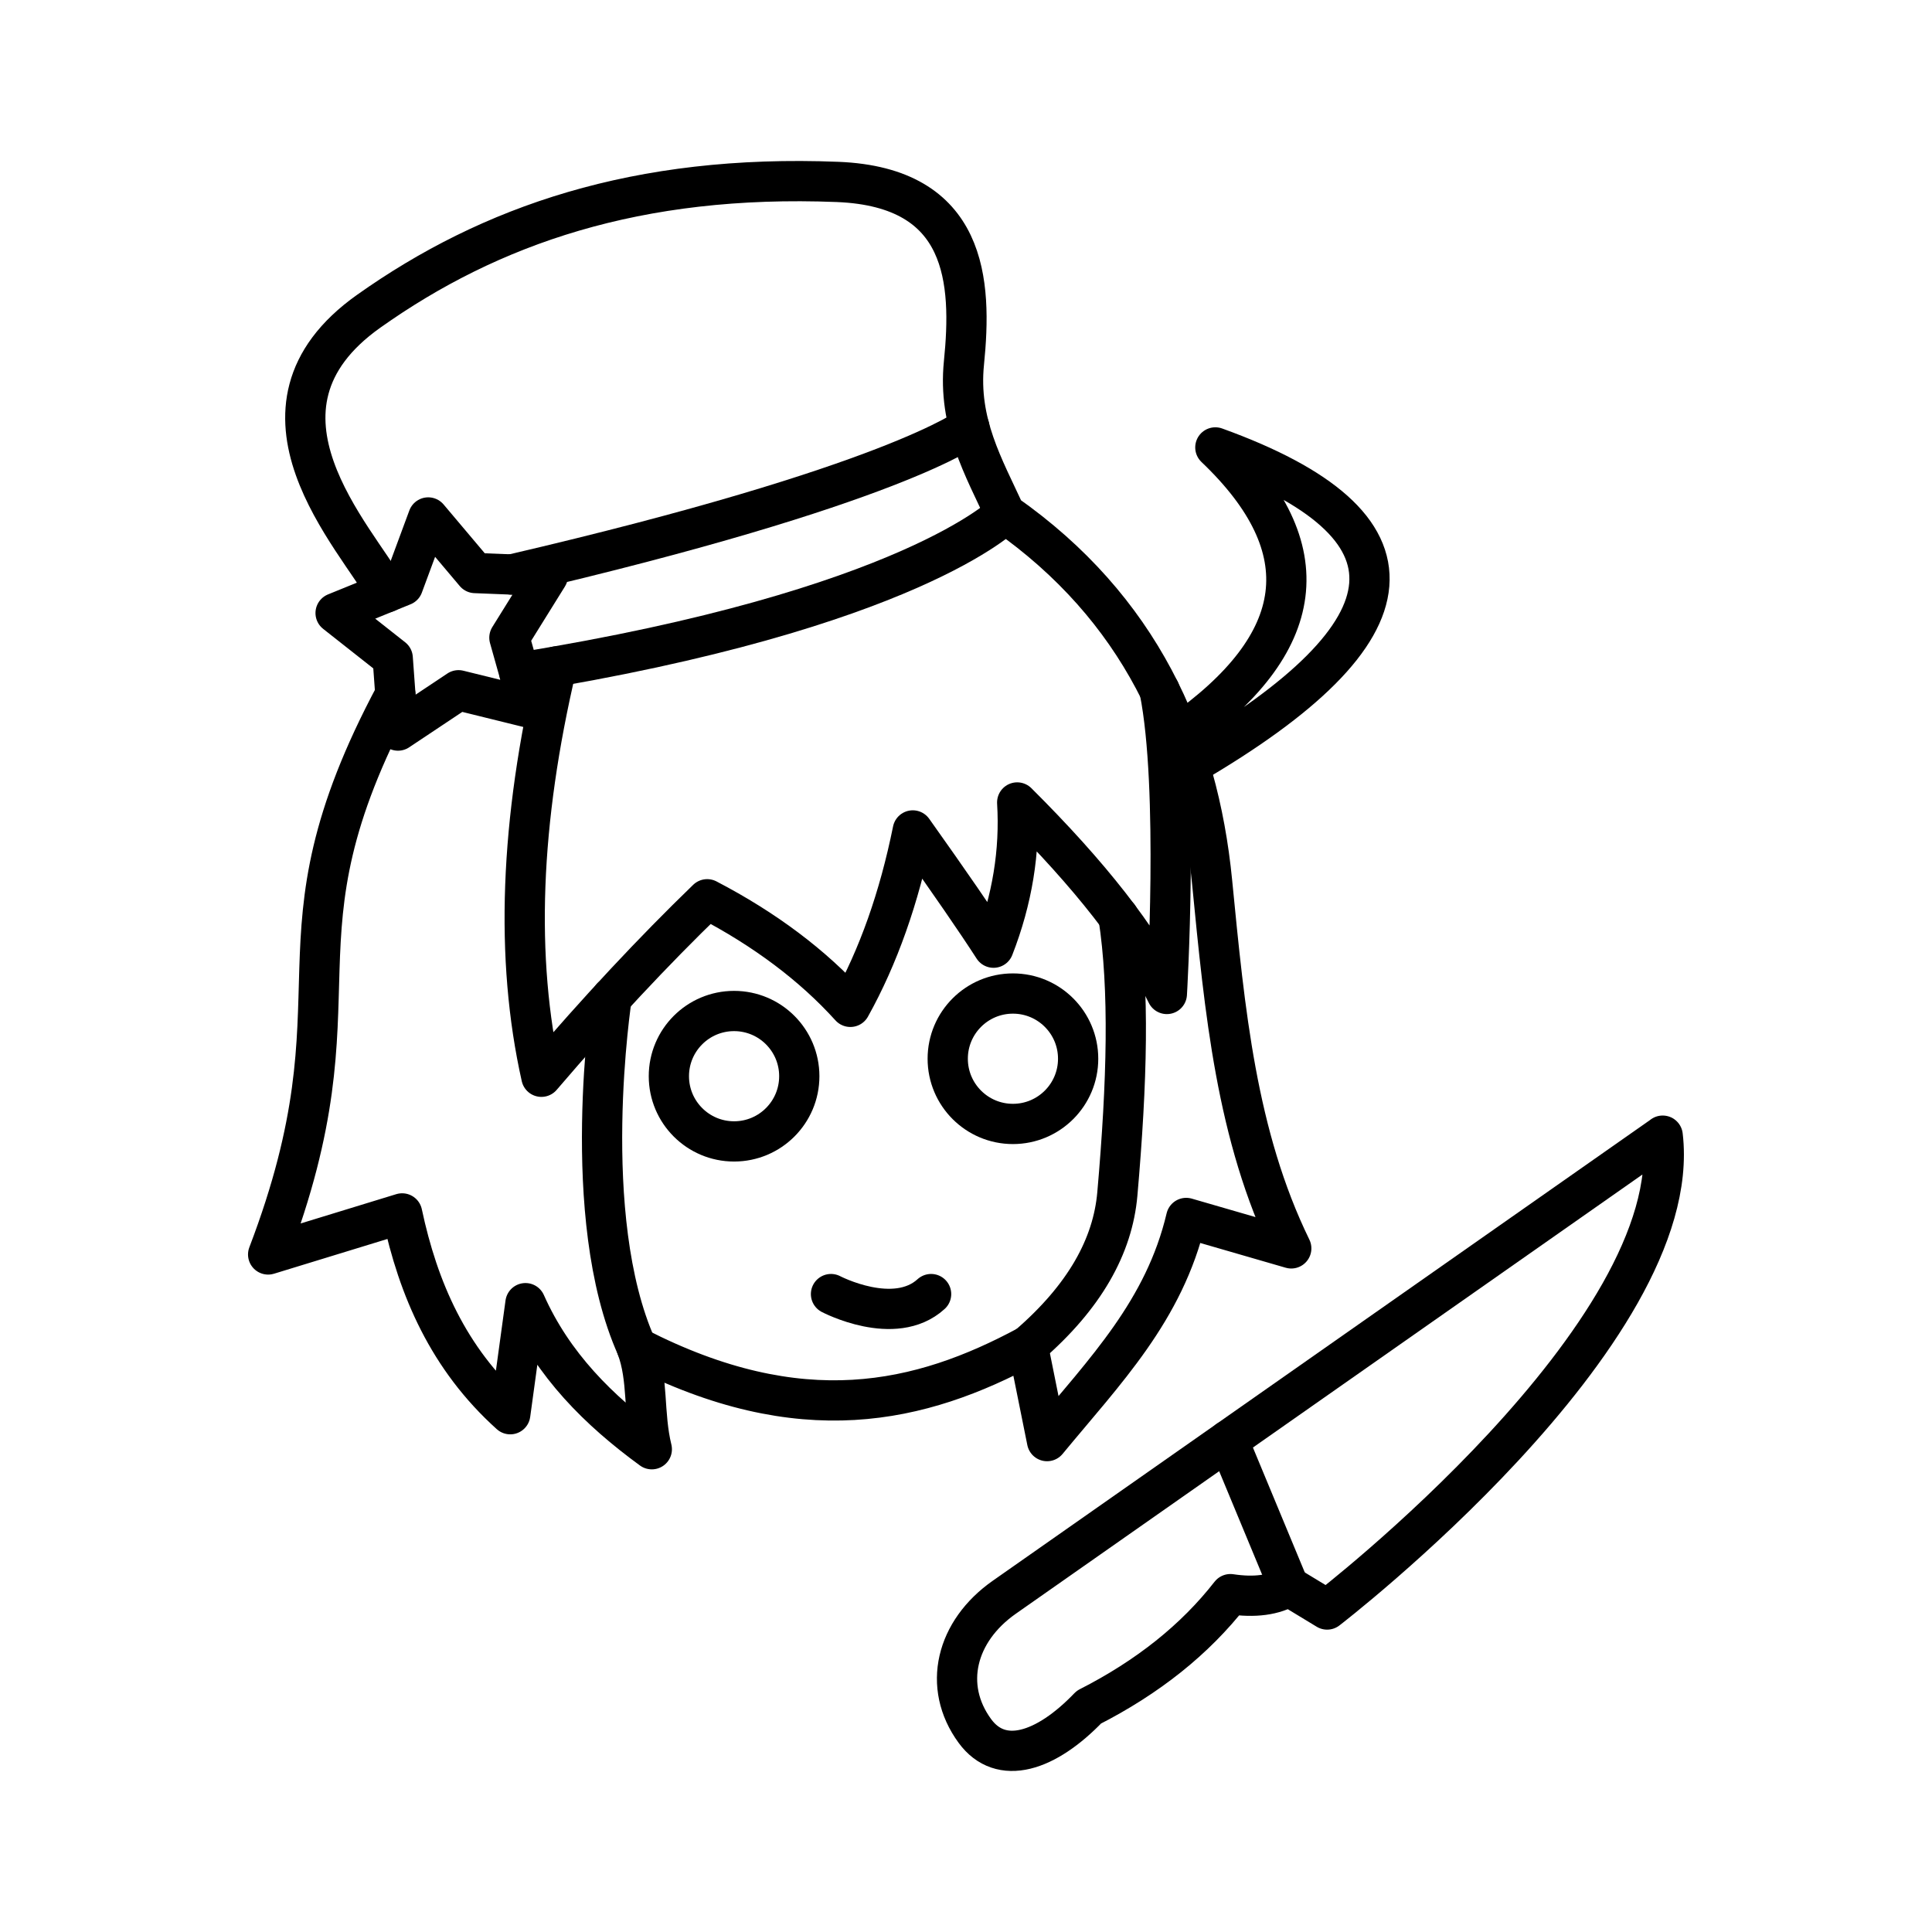 <?xml version="1.0" encoding="UTF-8"?><svg id="b" xmlns="http://www.w3.org/2000/svg" viewBox="0 0 48 48"><defs><style>.u{stroke-miterlimit:10;}.u,.v{fill:none;stroke:#000;}.v{stroke-linecap:round;stroke-linejoin:round;}</style></defs><g id="e"><g id="f"><path id="g" class="v" d="M13.147,17.582l-1.755-.433-1.504,1.002-.131-1.801-1.419-1.119,1.674-.681.627-1.694,1.165,1.381,1.806.072-.954,1.534.489,1.739Z"/><path id="h" class="v" d="M9.607,14.716c-.736-1.348-3.882-4.547-.447-6.983,3.014-2.137,6.674-3.411,11.65-3.213,3.229.129,3.343,2.479,3.139,4.498-.151,1.494.492,2.589,1.021,3.742,3.342,2.34,4.794,5.574,5.144,9.147.315,3.212.601,6.309,1.967,9.109l-2.61-.756c-.545,2.306-2.011,3.792-3.457,5.544l-.477-2.369c-2.67,1.438-5.636,2.135-9.721.038.298.777.162,1.658.378,2.533-1.322-.965-2.457-2.096-3.139-3.629l-.378,2.759c-1.537-1.383-2.286-3.11-2.686-4.989l-3.329,1.02c2.513-6.583-.17-7.684,3.16-13.917"/><path id="i" class="v" d="M24.971,12.76s-2.346,2.386-12.069,3.952"/><path id="j" class="v" d="M24.082,10.612s-1.844,1.446-11.373,3.661"/><path id="k" class="v" d="M13.828,16.557c-.91,3.861-1.036,7.26-.377,10.195,1.409-1.648,2.782-3.118,4.119-4.41,1.435.748,2.621,1.639,3.557,2.673.695-1.247,1.212-2.708,1.551-4.383.918,1.292,1.587,2.263,2.006,2.913.466-1.194.662-2.397.588-3.608,1.81,1.8,3.049,3.385,3.718,4.758,0,0,.307-5.112-.181-7.541"/><path id="l" class="v" d="M15.198,24.779s-.839,5.447.62,8.694"/><path id="m" class="v" d="M25.538,33.436c1.418-1.221,2.109-2.482,2.222-3.771.245-2.8.304-5.093.028-6.89"/><path id="n" class="v" d="M20.646,32.151s1.578.829,2.487,0"/><circle id="o" class="u" cx="18.238" cy="26.738" r="1.62"/><circle id="p" class="u" cx="25.166" cy="26.304" r="1.62"/><path id="q" class="v" d="M29.286,18.242c3.23-2.252,3.533-4.627.909-7.126,5.313,1.92,5.098,4.554-.644,7.899"/></g><g id="r"><path id="s" class="v" d="M41.309,28.217l-16.359,11.467c-1.198.84-1.544,2.208-.73,3.321.646.883,1.769.52,2.833-.591,1.466-.746,2.638-1.682,3.516-2.808.604.091,1.087.026,1.45-.196l.953.578s8.92-6.857,8.337-11.773Z"/><path id="t" class="v" d="M32.019,39.412l-1.506-3.627"/></g></g></svg>